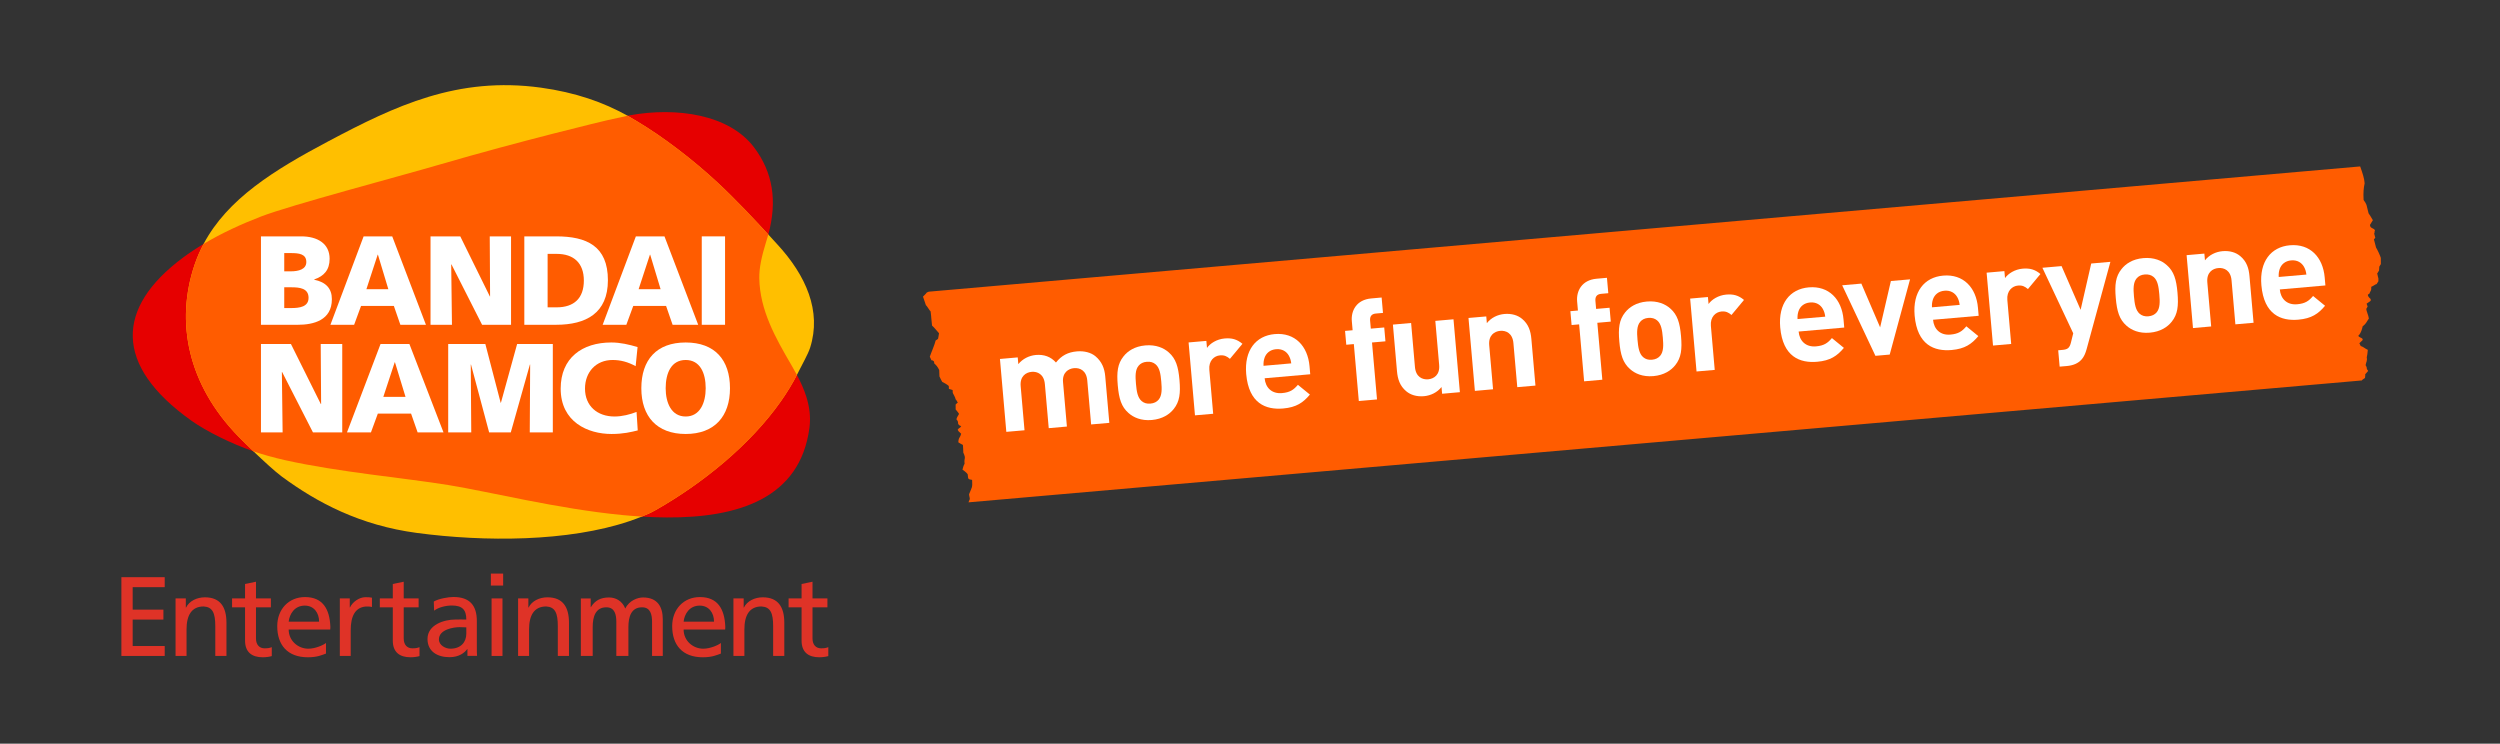 <?xml version="1.0" encoding="UTF-8" standalone="no"?>
<svg viewBox="0 0 316 94" version="1.1" xmlns="http://www.w3.org/2000/svg" xmlns:xlink="http://www.w3.org/1999/xlink">
  <rect x="0" y="0" width="316" height="94" fill="#333333" stroke="none"/>
  <g transform="translate(15, 10)">
    <path d="M9.181,43.164 C-0.665,36.16 -0.338,28.881 8.085,22.598 C8.931,21.967 9.815,21.383 10.732,20.834 C13.026,19.457 15.51,18.324 18.014,17.359 C21.75,15.922 35.411,12.31 40.506,10.82 C50.934,7.777 61.278,5.306 61.747,5.199 C62.086,5.121 63.62,4.781 64.327,4.631 C64.46,4.603 64.559,4.586 64.62,4.572 C70.51,3.507 77.178,4.457 80.325,8.642 C82.698,11.804 83.266,15.384 82.116,19.646 C82.02,19.986 81.92,20.334 81.803,20.685 C81.303,22.312 80.946,23.847 80.973,25.183 C81.053,29.207 82.997,32.67 85.061,36.195 C85.293,36.59 85.516,36.992 85.731,37.394 C86.206,38.293 86.62,39.199 86.913,40.128 C87.313,41.402 87.497,42.71 87.313,44.085 C86.13,52.984 78.364,55.459 69.249,55.406 C68.225,55.402 67.181,55.361 66.131,55.294 C65.321,55.246 64.508,55.185 63.69,55.105 C55.495,54.318 46.948,52.168 41.696,51.314 C36.178,50.416 27.823,49.679 21.028,48.164 C19.594,47.841 18.252,47.47 17.034,47.047 C14.258,46.086 11.105,44.535 9.181,43.164 L9.181,43.164 Z" id="Shape" fill="#E60000"></path>
    <path d="M82.116,19.646 C82.518,20.082 82.891,20.488 83.225,20.855 C86.889,24.826 88.87,29.322 87.401,33.945 C87.124,34.814 86.383,36.07 85.952,36.953 C85.878,37.099 85.805,37.246 85.731,37.394 C85.161,38.496 84.487,39.605 83.719,40.699 C79.823,46.244 73.797,51.113 67.864,54.48 C67.317,54.791 66.733,55.052 66.129,55.295 C66.129,55.295 66.128,55.295 66.128,55.295 C65.624,55.499 65.109,55.687 64.583,55.867 C56.835,58.49 46.262,58.509 37.678,57.361 C30.524,56.406 25.116,53.548 20.62,50.238 C19.772,49.611 18.295,48.251 17.035,47.048 C17.035,47.047 17.034,47.047 17.034,47.047 C16.26,46.304 15.571,45.621 15.165,45.209 C8.68,38.572 7.155,30.633 9.606,23.433 C9.918,22.517 10.295,21.658 10.733,20.834 C13.744,15.152 19.615,11.507 26.545,7.836 C34.945,3.383 42.824,-0.369 53.373,1.08 C57.744,1.683 61.297,2.933 64.326,4.631 C64.325,4.631 64.323,4.632 64.322,4.632 C64.323,4.632 64.325,4.631 64.327,4.631 C64.729,4.855 65.129,5.091 65.514,5.332 C68.815,7.295 72.627,10.211 75.739,13.109 C78.096,15.308 80.391,17.771 82.116,19.646 L82.116,19.646 L82.116,19.646 Z" id="Shape" fill="#FFBF00"></path>
    <path d="M85.061,36.195 C82.997,32.67 81.053,29.207 80.973,25.183 C80.946,23.847 81.303,22.312 81.803,20.685 C81.92,20.334 82.02,19.986 82.116,19.646 C80.391,17.771 78.096,15.308 75.739,13.109 C72.627,10.211 68.815,7.295 65.514,5.332 C65.129,5.091 64.729,4.855 64.327,4.631 C63.62,4.781 62.086,5.121 61.747,5.199 C61.278,5.306 50.934,7.777 40.506,10.82 C35.411,12.31 21.75,15.922 18.014,17.359 C15.51,18.324 13.026,19.457 10.733,20.834 C10.295,21.658 9.918,22.517 9.606,23.433 C7.155,30.633 8.68,38.572 15.165,45.209 C15.571,45.621 16.26,46.304 17.034,47.047 C18.252,47.47 19.594,47.841 21.028,48.164 C27.823,49.679 36.178,50.416 41.696,51.314 C46.948,52.168 55.495,54.318 63.69,55.105 C64.508,55.185 65.321,55.246 66.129,55.295 C66.733,55.052 67.317,54.791 67.864,54.48 C73.797,51.113 79.823,46.244 83.719,40.699 C84.487,39.605 85.161,38.496 85.731,37.394 C85.516,36.992 85.293,36.59 85.061,36.195" id="Shape" fill="#FF5C00"></path>
    <path d="M89.585,66.763 L87.701,66.763 L87.701,70.701 C87.701,71.543 88.172,71.948 88.785,71.948 C89.198,71.948 89.395,71.915 89.698,71.802 L89.698,72.931 C89.395,73.017 88.983,73.079 88.558,73.079 C87.174,73.079 86.319,72.427 86.319,70.972 L86.319,66.763 L84.678,66.763 L84.678,65.641 L86.319,65.641 L86.319,63.816 L87.701,63.529 L87.701,65.641 L89.585,65.641 L89.585,66.763 L89.585,66.763 Z" id="Shape" fill="#DF3327"></path>
    <path d="M77.706,65.64 L79.001,65.64 L79.001,66.796 L79.03,66.796 C79.429,65.968 80.399,65.501 81.411,65.501 C83.366,65.501 84.136,66.742 84.136,68.712 L84.136,72.911 L82.726,72.911 L82.726,69.148 C82.726,67.488 82.388,66.724 81.255,66.656 C79.727,66.656 79.091,67.777 79.091,69.548 L79.091,72.911 L77.706,72.911 L77.706,65.64 L77.706,65.64 Z" id="Shape" fill="#DF3327"></path>
    <path d="M71.409,68.578 C71.507,67.637 72.132,66.549 73.442,66.549 C74.6,66.549 75.253,67.465 75.253,68.578 L71.409,68.578 L71.409,68.578 L71.409,68.578 Z M76.122,71.271 C75.798,71.541 74.772,71.996 73.888,71.996 C72.616,71.996 71.409,71.012 71.409,69.574 L76.659,69.57 C76.679,69.428 76.679,69.287 76.673,69.148 C76.575,67.027 75.749,65.469 73.473,65.469 C71.421,65.469 69.964,66.996 69.964,69.148 C69.964,71.514 71.249,73.08 73.831,73.08 C75.026,73.08 75.612,72.797 76.122,72.611 L76.122,71.271 L76.122,71.271 Z" id="Shape" fill="#DF3327"></path>
    <path d="M58.42,65.642 L59.664,65.642 L59.664,66.738 L59.693,66.738 C60.203,65.902 60.924,65.519 61.984,65.519 C62.818,65.519 63.652,65.947 64.035,66.921 C64.531,65.888 65.621,65.519 66.274,65.519 C68.111,65.519 68.775,66.706 68.775,68.283 L68.775,72.908 L67.42,72.908 L67.42,68.605 C67.42,67.71 67.234,66.763 66.158,66.763 C64.801,66.763 64.43,67.927 64.43,69.271 L64.43,72.908 L62.904,72.908 L62.904,68.605 C62.904,67.71 62.721,66.763 61.645,66.763 C60.287,66.763 59.916,67.927 59.916,69.271 L59.916,72.908 L58.42,72.908 L58.42,65.642 L58.42,65.642 Z" id="Shape" fill="#DF3327"></path>
    <path d="M50.487,65.64 L51.784,65.64 L51.784,66.796 L51.813,66.796 C52.212,65.968 53.182,65.501 54.194,65.501 C56.149,65.501 56.919,66.742 56.919,68.712 L56.919,72.911 L55.508,72.911 L55.508,69.148 C55.508,67.488 55.171,66.724 54.04,66.656 C52.512,66.656 51.874,67.777 51.874,69.548 L51.874,72.911 L50.487,72.911 L50.487,65.64 L50.487,65.64 Z" id="Shape" fill="#DF3327"></path>
    <path d="M47.135,72.912 L48.514,72.912 L48.514,65.641 L47.135,65.641 L47.135,72.912 L47.135,72.912 Z M47.047,64.014 L48.598,64.014 L48.598,62.502 L47.047,62.502 L47.047,64.014 L47.047,64.014 Z" id="Shape" fill="#DF3327"></path>
    <path d="M43.942,70.099 C43.942,71.171 43.249,71.995 41.932,71.995 C41.325,71.995 40.479,71.581 40.479,70.818 C40.479,69.548 42.372,69.271 43.092,69.271 C43.376,69.271 43.661,69.298 43.942,69.298 L43.942,70.099 L43.942,70.099 L43.942,70.099 Z M39.872,67.189 C40.409,66.767 41.356,66.536 42.104,66.536 C43.432,66.536 43.942,67.068 43.942,68.312 C43.415,68.285 43.049,68.312 42.526,68.312 C41.155,68.312 39.036,68.956 39.036,70.763 C39.036,72.331 40.266,73.068 41.821,73.068 C43.038,73.068 43.743,72.488 44.053,72.046 L44.083,72.046 L44.083,72.9 L45.299,72.9 C45.27,72.685 45.272,72.304 45.272,71.484 L45.272,68.501 C45.272,66.536 44.381,65.46 42.315,65.46 C41.692,65.46 40.46,65.663 39.829,66.037 L39.872,67.189 L39.872,67.189 Z" id="Shape" fill="#DF3327"></path>
    <path d="M37.913,66.763 L36.03,66.763 L36.03,70.701 C36.03,71.543 36.501,71.948 37.114,71.948 C37.528,71.948 37.727,71.915 38.026,71.802 L38.026,72.931 C37.727,73.017 37.313,73.079 36.888,73.079 C35.505,73.079 34.649,72.427 34.649,70.972 L34.649,66.763 L33.009,66.763 L33.009,65.641 L34.649,65.641 L34.649,63.816 L36.03,63.529 L36.03,65.641 L37.913,65.641 L37.913,66.763 L37.913,66.763 Z" id="Shape" fill="#DF3327"></path>
    <path d="M27.954,65.64 L29.21,65.64 L29.21,66.781 L29.237,66.781 C29.583,66.048 30.421,65.509 31.134,65.488 C31.532,65.476 31.733,65.492 32.016,65.548 L32.016,66.724 C31.751,66.658 31.411,66.648 31.184,66.669 C29.921,66.802 29.329,67.841 29.329,69.665 L29.329,72.911 L27.954,72.911 L27.954,65.64 L27.954,65.64 Z" id="Shape" fill="#DF3327"></path>
    <path d="M21.489,68.578 C21.589,67.637 22.216,66.549 23.524,66.549 C24.68,66.549 25.335,67.465 25.335,68.578 L21.489,68.578 L21.489,68.578 L21.489,68.578 Z M26.204,71.271 C25.88,71.541 24.852,71.996 23.969,71.996 C22.7,71.996 21.489,71.012 21.489,69.574 L26.739,69.57 C26.76,69.428 26.76,69.287 26.755,69.148 C26.655,67.027 25.829,65.469 23.555,65.469 C21.503,65.469 20.044,66.996 20.044,69.148 C20.044,71.514 21.331,73.08 23.913,73.08 C25.108,73.08 25.692,72.797 26.204,72.611 L26.204,71.271 L26.204,71.271 Z" id="Shape" fill="#DF3327"></path>
    <path d="M19.239,66.763 L17.356,66.763 L17.356,70.701 C17.356,71.543 17.829,71.948 18.44,71.948 C18.854,71.948 19.052,71.915 19.352,71.802 L19.352,72.931 C19.052,73.017 18.639,73.079 18.214,73.079 C16.831,73.079 15.975,72.427 15.975,70.972 L15.975,66.763 L14.333,66.763 L14.333,65.641 L15.975,65.641 L15.975,63.816 L17.356,63.529 L17.356,65.641 L19.239,65.641 L19.239,66.763 L19.239,66.763 Z" id="Shape" fill="#DF3327"></path>
    <path d="M7.19,65.64 L8.487,65.64 L8.487,66.796 L8.518,66.796 C8.917,65.968 9.885,65.501 10.899,65.501 C12.854,65.501 13.624,66.742 13.624,68.712 L13.624,72.911 L12.213,72.911 L12.213,69.148 C12.213,67.488 11.876,66.724 10.743,66.656 C9.217,66.656 8.579,67.777 8.579,69.548 L8.579,72.911 L7.19,72.911 L7.19,65.64 L7.19,65.64 Z" id="Shape" fill="#DF3327"></path>
    <polygon id="Shape" fill="#DF3327" points="0.344 62.957 5.819 62.957 5.819 64.217 1.77 64.217 1.77 67.059 5.655 67.059 5.655 68.314 1.77 68.314 1.77 71.656 5.819 71.656 5.819 72.912 0.344 72.912"></polygon>
    <path d="M66.065,39.072 C66.065,42.627 68.016,44.855 71.67,44.855 C75.317,44.855 77.27,42.627 77.27,39.072 C77.27,35.49 75.35,33.289 71.67,33.289 C67.985,33.289 66.065,35.49 66.065,39.072 M69.141,39.072 C69.141,37.135 69.86,35.502 71.67,35.502 C73.479,35.502 74.2,37.135 74.2,39.072 C74.2,40.912 73.479,42.646 71.67,42.646 C69.86,42.646 69.141,40.912 69.141,39.072" id="Shape" fill="#FFFFFF"></path>
    <path d="M65.61,44.404 C64.758,44.609 63.815,44.855 62.294,44.855 C59.311,44.855 55.87,43.347 55.87,39.119 C55.87,35.232 58.592,33.289 62.272,33.289 C63.413,33.289 64.516,33.549 65.589,33.869 L65.346,36.283 C64.391,35.761 63.46,35.502 62.436,35.502 C60.325,35.502 58.944,37.041 58.944,39.119 C58.944,41.314 60.499,42.646 62.676,42.646 C63.651,42.646 64.643,42.384 65.46,42.068 L65.61,44.404 L65.61,44.404 Z" id="Shape" fill="#FFFFFF"></path>
    <polygon id="Shape" fill="#FFFFFF" points="41.653 33.484 46.348 33.484 48.284 40.912 48.315 40.912 50.364 33.484 54.876 33.484 54.876 44.656 51.962 44.656 52.012 36.08 51.979 36.08 49.563 44.656 46.827 44.656 44.536 36.08 44.505 36.08 44.567 44.656 41.653 44.656"></polygon>
    <path d="M28.858,44.656 L31.887,44.656 L32.76,42.277 L36.958,42.277 L37.788,44.656 L41.059,44.656 L36.749,33.484 L33.1,33.484 L28.858,44.656 L28.858,44.656 Z M36.256,40.16 L33.454,40.16 L34.893,35.789 L34.922,35.789 L36.256,40.16 L36.256,40.16 Z" id="Shape" fill="#FFFFFF"></path>
    <polygon id="Shape" fill="#FFFFFF" points="17.985 33.484 21.776 33.484 25.553 41.074 25.589 41.074 25.538 33.484 28.26 33.484 28.26 44.656 24.559 44.656 20.659 37.021 20.628 37.021 20.723 44.656 17.985 44.656"></polygon>
    <polygon id="Shape" fill="#FFFFFF" points="73.702 31.053 76.647 31.053 76.647 19.877 73.702 19.877"></polygon>
    <path d="M61.176,31.052 L64.17,31.052 L65.043,28.669 L69.192,28.669 L70.016,31.052 L73.252,31.052 L68.99,19.877 L65.373,19.877 L61.176,31.052 L61.176,31.052 Z M68.5,26.556 L65.721,26.556 L67.153,22.188 L67.182,22.188 L68.5,26.556 L68.5,26.556 Z" id="Shape" fill="#FFFFFF"></path>
    <path d="M51.274,31.052 L55.299,31.052 C59.067,31.052 61.84,29.593 61.84,25.419 C61.84,21.093 59.149,19.877 55.299,19.877 L51.274,19.877 L51.274,31.052 L51.274,31.052 Z M54.219,22.09 L55.362,22.09 C57.516,22.09 58.799,23.241 58.799,25.466 C58.799,27.692 57.563,28.848 55.362,28.848 L54.219,28.848 L54.219,22.09 L54.219,22.09 Z" id="Shape" fill="#FFFFFF"></path>
    <polygon id="Shape" fill="#FFFFFF" points="39.418 19.877 43.178 19.877 46.918 27.469 46.947 27.469 46.904 19.877 49.596 19.877 49.596 31.053 45.936 31.053 42.064 23.416 42.033 23.416 42.127 31.053 39.418 31.053"></polygon>
    <path d="M26.766,31.052 L29.762,31.052 L30.637,28.669 L34.784,28.669 L35.606,31.052 L38.838,31.052 L34.577,19.877 L30.961,19.877 L26.766,31.052 L26.766,31.052 Z M34.086,26.556 L31.313,26.556 L32.741,22.188 L32.77,22.188 L34.086,26.556 L34.086,26.556 Z" id="Shape" fill="#FFFFFF"></path>
    <path d="M20.928,21.99 L21.783,21.99 C22.772,21.99 23.719,22.09 23.719,23.117 C23.719,24.056 22.719,24.297 21.754,24.297 L20.928,24.297 L20.928,21.99 L20.928,21.99 Z M17.985,31.053 L22.645,31.053 C24.623,31.053 26.949,30.488 26.949,27.82 C26.949,26.459 26.19,25.658 24.717,25.357 L24.717,25.32 C25.951,24.904 26.664,24.121 26.664,22.711 C26.664,20.789 25.127,19.877 23.073,19.877 L17.985,19.877 L17.985,31.053 L17.985,31.053 Z M20.928,26.314 L21.834,26.314 C22.848,26.314 24.002,26.426 24.002,27.64 C24.002,28.781 22.883,28.939 21.801,28.939 L20.928,28.939 L20.928,26.314 L20.928,26.314 Z" id="Shape" fill="#FFFFFF"></path>
    <path d="M284.125,15.904 C284.067,15.748 283.966,15.554 283.759,15.273 C283.707,14.299 283.762,13.797 283.889,13.168 C283.856,12.593 283.649,11.945 283.325,11.037 L102.391,26.869 L102.136,26.98 C102.136,27.041 101.666,27.492 101.666,27.492 L102.037,28.586 C102.163,28.638 102.51,29.3 102.627,29.349 C102.754,30.334 102.686,30.172 102.811,31.152 C103.172,31.474 103.439,31.861 103.694,32.125 C103.516,33.015 103.701,32.732 103.266,33.035 C103.141,33.597 102.709,34.537 102.528,35.086 L102.731,35.535 C103.004,35.541 102.962,35.679 103.053,35.674 C103.056,35.736 103.097,35.947 103.097,35.947 C103.358,36.181 103.477,36.304 103.716,36.767 L103.746,37.578 C103.874,37.883 104.002,38.093 104.1,38.275 C104.379,38.425 104.593,38.509 104.924,38.783 C104.931,38.904 104.938,39.029 104.944,39.154 C105.07,39.203 105.287,39.246 105.412,39.299 C105.418,39.422 105.425,39.547 105.431,39.67 C105.431,39.67 105.785,40.293 105.794,40.48 C105.924,40.578 105.969,40.781 106.069,40.865 C105.969,40.972 105.797,41.109 105.791,41.131 C105.802,41.383 105.785,41.513 105.797,41.759 C105.797,41.759 106.145,42.156 106.219,42.312 C106.154,42.49 105.999,42.621 105.888,42.992 C105.888,42.992 106.085,43.222 106.093,43.343 L106.1,43.529 C106.21,43.804 106.272,43.74 106.493,43.871 C106.296,44.199 106.287,43.972 106.047,44.326 C106.133,44.437 106.154,44.513 106.189,44.545 C106.246,44.601 106.316,44.67 106.489,44.82 C106.352,45.39 106.159,45.246 106.133,45.908 C106.293,45.996 106.519,46.162 106.712,46.24 C106.731,46.611 106.763,46.832 106.761,47.209 C106.761,47.209 107.01,47.683 106.95,47.935 C106.95,47.935 106.864,48.297 106.925,48.603 C106.925,48.603 106.763,48.873 106.659,49.369 C106.659,49.369 107.162,49.685 107.32,49.959 C107.388,50.584 107.32,50.56 107.876,50.656 C107.934,51.697 107.856,51.529 107.487,52.474 C107.49,52.648 107.585,52.904 107.585,53.078 L107.415,53.496 L283.548,38.088 C283.526,38.025 283.937,37.773 283.937,37.773 C283.918,37.716 283.995,37.49 283.962,37.302 C284.094,37.181 284.267,36.951 284.33,36.894 C284.312,36.804 284.226,36.775 284.171,36.621 C284.185,36.408 284.012,36.156 284.012,36.156 C284.062,35.81 284.25,35.611 284.156,35.175 C284.221,34.877 284.255,34.711 284.291,34.218 C283.976,34.095 283.716,33.82 283.394,33.736 C283.351,33.611 283.265,33.506 283.223,33.384 C283.368,33.246 283.51,33.103 283.654,32.97 C283.634,32.906 283.611,32.845 283.589,32.783 C283.589,32.783 283.123,32.57 283.079,32.453 C283.43,32.17 283.647,31.328 283.625,31.269 C284.159,30.83 284.057,30.767 284.423,30.271 C284.397,29.896 284.087,29.297 284.104,29.035 L284.267,28.75 C284.228,28.629 284.182,28.508 284.137,28.383 C284.212,28.33 284.495,28.133 284.651,28.025 L284.654,27.8 C284.51,27.666 284.274,27.47 284.303,27.234 L284.483,27.129 C284.611,26.754 284.774,26.761 284.726,26.25 C285.012,26.15 285.229,25.931 285.401,25.906 L285.627,25.556 C285.616,25.361 285.649,25.281 285.625,25.152 C285.555,25.017 285.541,24.718 285.474,24.584 C285.589,24.383 285.712,24.197 285.712,24.197 C285.719,24.074 285.736,23.965 285.745,23.699 L285.942,23.379 L285.935,22.597 C285.897,22.404 285.471,21.488 285.334,21.293 L285.062,20.252 L285.236,20.056 C285.193,19.931 285.134,19.633 285.091,19.511 C285.193,19.437 285.101,19.205 285.204,19.133 C285.06,18.781 284.596,18.929 284.563,18.431 L284.93,17.83 C284.789,17.55 284.418,17.011 284.387,16.959 L284.125,15.904 L284.125,15.904 Z" id="Shape" fill="#FF5C00"></path>
    <path d="M276.23,23.734 C275.934,23.207 275.386,22.845 274.608,22.912 C273.831,22.98 273.352,23.433 273.153,24.004 C273.041,24.353 273.013,24.603 273.029,25.011 L276.529,24.705 C276.477,24.3 276.401,24.056 276.23,23.734 L276.23,23.734 L276.23,23.734 Z M273.168,26.586 C273.27,27.769 274.07,28.572 275.36,28.459 C276.37,28.373 276.84,28.045 277.373,27.412 L278.888,28.65 C278.033,29.668 277.175,30.261 275.513,30.406 C273.338,30.597 271.167,29.789 270.839,26.058 C270.576,23.052 272.055,21.213 274.441,21.002 C277.005,20.779 278.619,22.525 278.84,25.054 L278.93,26.08 L273.168,26.586 L273.168,26.586 Z" id="Shape" fill="#FFFFFF"></path>
    <path d="M267.552,30.996 L267.066,25.426 C266.956,24.172 266.121,23.816 265.399,23.881 C264.672,23.943 263.896,24.437 264.006,25.693 L264.492,31.264 L262.193,31.467 L261.387,22.252 L263.632,22.055 L263.707,22.904 C264.253,22.215 265.075,21.824 265.925,21.748 C266.844,21.668 267.612,21.904 268.17,22.373 C268.978,23.051 269.249,23.898 269.335,24.906 L269.85,30.797 L267.552,30.996 L267.552,30.996 Z" id="Shape" fill="#FFFFFF"></path>
    <path d="M257.21,25.004 C256.919,24.764 256.553,24.654 256.094,24.693 C255.634,24.734 255.311,24.902 255.067,25.191 C254.633,25.713 254.648,26.512 254.732,27.467 C254.816,28.42 254.94,29.231 255.46,29.668 C255.75,29.908 256.097,30.02 256.557,29.981 C257.015,29.94 257.358,29.768 257.601,29.481 C258.036,28.959 258.02,28.141 257.936,27.188 C257.852,26.231 257.729,25.441 257.21,25.004 M259.504,30.666 C258.989,31.318 258.099,31.93 256.739,32.049 C255.376,32.17 254.408,31.719 253.789,31.168 C252.883,30.373 252.579,29.348 252.434,27.666 C252.288,26.006 252.407,24.943 253.164,24.006 C253.676,23.356 254.549,22.744 255.913,22.625 C257.274,22.506 258.259,22.953 258.877,23.508 C259.786,24.301 260.089,25.324 260.234,26.984 C260.381,28.666 260.261,29.729 259.504,30.666" id="Shape" fill="#FFFFFF"></path>
    <path d="M248.747,34.139 C248.598,34.669 248.418,35.075 248.16,35.385 C247.676,35.961 247.002,36.197 246.242,36.266 L245.339,36.343 L245.157,34.276 L245.687,34.227 C246.344,34.172 246.595,33.989 246.767,33.297 L247.056,32.129 L243.159,23.846 L245.582,23.634 L247.991,29.162 L249.331,23.308 L251.754,23.096 L248.747,34.139 L248.747,34.139 Z" id="Shape" fill="#FFFFFF"></path>
    <path d="M241.332,26.537 C240.946,26.213 240.631,26.045 240.065,26.096 C239.357,26.158 238.627,26.756 238.728,27.922 L239.214,33.476 L236.917,33.678 L236.108,24.465 L238.356,24.269 L238.433,25.15 C238.828,24.582 239.673,24.045 240.663,23.957 C241.562,23.881 242.22,24.053 242.912,24.635 L241.332,26.537 L241.332,26.537 Z" id="Shape" fill="#FFFFFF"></path>
    <path d="M232.403,27.566 C232.108,27.041 231.559,26.677 230.782,26.746 C230.004,26.816 229.525,27.265 229.326,27.836 C229.215,28.185 229.182,28.435 229.201,28.845 L232.703,28.539 C232.648,28.132 232.575,27.888 232.403,27.566 L232.403,27.566 L232.403,27.566 Z M229.338,30.418 C229.442,31.603 230.244,32.408 231.534,32.293 C232.543,32.205 233.013,31.878 233.546,31.244 L235.061,32.484 C234.206,33.505 233.348,34.095 231.687,34.242 C229.511,34.431 227.338,33.625 227.01,29.892 C226.748,26.884 228.227,25.046 230.614,24.837 C233.179,24.613 234.793,26.361 235.013,28.89 L235.103,29.916 L229.338,30.418 L229.338,30.418 Z" id="Shape" fill="#FFFFFF"></path>
    <polygon id="Shape" fill="#FFFFFF" points="223.86 34.818 222.054 34.976 217.852 26.06 220.276 25.847 222.649 31.379 224.007 25.521 226.43 25.31"></polygon>
    <path d="M215.411,29.055 C215.116,28.527 214.567,28.163 213.79,28.233 C213.012,28.3 212.533,28.752 212.334,29.323 C212.223,29.672 212.19,29.924 212.208,30.329 L215.71,30.027 C215.656,29.62 215.583,29.377 215.411,29.055 L215.411,29.055 L215.411,29.055 Z M212.346,31.907 C212.449,33.09 213.251,33.892 214.542,33.782 C215.551,33.694 216.019,33.365 216.554,32.733 L218.069,33.972 C217.214,34.989 216.356,35.584 214.695,35.727 C212.519,35.917 210.346,35.109 210.018,31.378 C209.76,28.372 211.235,26.534 213.622,26.323 C216.186,26.099 217.801,27.846 218.021,30.375 L218.111,31.402 L212.346,31.907 L212.346,31.907 Z" id="Shape" fill="#FFFFFF"></path>
    <path d="M203.86,29.814 C203.477,29.492 203.158,29.324 202.591,29.373 C201.885,29.435 201.153,30.035 201.256,31.199 L201.742,36.755 L199.442,36.955 L198.635,27.742 L200.881,27.544 L200.961,28.427 C201.355,27.861 202.198,27.324 203.19,27.236 C204.091,27.156 204.75,27.332 205.441,27.912 L203.86,29.814 L203.86,29.814 Z" id="Shape" fill="#FFFFFF"></path>
    <path d="M194.456,30.494 C194.167,30.254 193.802,30.142 193.341,30.183 C192.883,30.223 192.56,30.394 192.316,30.681 C191.882,31.199 191.897,32.002 191.981,32.955 C192.065,33.912 192.188,34.721 192.709,35.156 C192.996,35.398 193.346,35.512 193.806,35.471 C194.265,35.431 194.605,35.256 194.849,34.969 C195.284,34.451 195.266,33.633 195.182,32.676 C195.099,31.723 194.977,30.93 194.456,30.494 M196.752,36.158 C196.239,36.808 195.348,37.422 193.985,37.541 C192.623,37.658 191.658,37.209 191.04,36.656 C190.133,35.863 189.829,34.838 189.682,33.158 C189.536,31.496 189.658,30.433 190.414,29.492 C190.926,28.844 191.8,28.232 193.162,28.113 C194.524,27.994 195.507,28.443 196.125,28.994 C197.033,29.789 197.336,30.812 197.481,32.476 C197.629,34.156 197.508,35.217 196.752,36.158" id="Shape" fill="#FFFFFF"></path>
    <path d="M186.903,30.801 L187.534,37.996 L185.233,38.199 L184.603,31 L183.65,31.084 L183.496,29.334 L184.45,29.25 L184.349,28.102 C184.236,26.791 184.934,25.395 186.809,25.231 L188.118,25.115 L188.288,27.061 L187.386,27.141 C186.837,27.19 186.616,27.51 186.661,28.041 L186.749,29.047 L188.449,28.899 L188.602,30.651 L186.903,30.801 L186.903,30.801 Z" id="Shape" fill="#FFFFFF"></path>
    <path d="M176.784,38.937 L176.295,33.365 C176.185,32.109 175.353,31.753 174.628,31.818 C173.902,31.882 173.126,32.378 173.236,33.632 L173.722,39.205 L171.425,39.408 L170.617,30.191 L172.865,29.996 L172.938,30.845 C173.483,30.154 174.305,29.763 175.154,29.687 C176.074,29.609 176.842,29.843 177.4,30.31 C178.208,30.988 178.478,31.837 178.566,32.847 L179.081,38.738 L176.784,38.937 L176.784,38.937 Z" id="Shape" fill="#FFFFFF"></path>
    <path d="M167.283,39.771 L167.207,38.921 C166.663,39.607 165.841,40.001 164.993,40.078 C164.074,40.158 163.304,39.921 162.746,39.453 C161.938,38.773 161.667,37.925 161.579,36.916 L161.064,31.029 L163.364,30.824 L163.85,36.396 C163.961,37.654 164.794,38.007 165.519,37.945 C166.244,37.88 167.021,37.386 166.91,36.13 L166.424,30.558 L168.722,30.359 L169.528,39.572 L167.283,39.771 L167.283,39.771 Z" id="Shape" fill="#FFFFFF"></path>
    <path d="M158.423,33.291 L159.054,40.49 L156.754,40.689 L156.125,33.492 L155.17,33.576 L155.015,31.826 L155.971,31.742 L155.871,30.594 C155.756,29.281 156.454,27.885 158.327,27.723 L159.638,27.605 L159.808,29.553 L158.904,29.631 C158.358,29.68 158.136,30 158.182,30.533 L158.27,31.539 L159.967,31.391 L160.12,33.143 L158.423,33.291 L158.423,33.291 Z" id="Shape" fill="#FFFFFF"></path>
    <path d="M147.913,34.957 C147.618,34.432 147.071,34.07 146.292,34.139 C145.515,34.207 145.038,34.658 144.838,35.228 C144.726,35.576 144.694,35.83 144.711,36.238 L148.213,35.93 C148.161,35.527 148.085,35.283 147.913,34.957 L147.913,34.957 L147.913,34.957 Z M144.85,37.812 C144.952,38.996 145.754,39.801 147.044,39.687 C148.053,39.6 148.523,39.273 149.054,38.639 L150.571,39.875 C149.716,40.896 148.858,41.486 147.197,41.633 C145.021,41.822 142.848,41.016 142.52,37.283 C142.26,34.277 143.737,32.436 146.124,32.228 C148.687,32.004 150.303,33.752 150.524,36.281 L150.613,37.307 L144.85,37.812 L144.85,37.812 Z" id="Shape" fill="#FFFFFF"></path>
    <path d="M140.463,35.359 C140.08,35.037 139.761,34.869 139.194,34.92 C138.488,34.98 137.757,35.58 137.859,36.748 L138.345,42.3 L136.044,42.5 L135.238,33.285 L137.484,33.089 L137.564,33.976 C137.958,33.406 138.801,32.867 139.793,32.783 C140.694,32.703 141.351,32.879 142.044,33.457 L140.463,35.359 L140.463,35.359 Z" id="Shape" fill="#FFFFFF"></path>
    <path d="M131.059,36.043 C130.772,35.799 130.405,35.688 129.945,35.731 C129.486,35.77 129.163,35.939 128.919,36.229 C128.485,36.748 128.5,37.549 128.584,38.504 C128.667,39.459 128.791,40.266 129.312,40.701 C129.599,40.943 129.95,41.057 130.409,41.016 C130.868,40.977 131.209,40.805 131.453,40.514 C131.888,39.994 131.869,39.178 131.785,38.225 C131.702,37.268 131.58,36.477 131.059,36.043 M133.356,41.701 C132.842,42.354 131.952,42.967 130.588,43.088 C129.226,43.207 128.261,42.756 127.643,42.203 C126.736,41.41 126.432,40.385 126.285,38.705 C126.139,37.043 126.261,35.979 127.017,35.041 C127.529,34.391 128.403,33.779 129.765,33.66 C131.126,33.541 132.111,33.988 132.729,34.541 C133.636,35.336 133.939,36.359 134.085,38.022 C134.233,39.703 134.111,40.766 133.356,41.701" id="Shape" fill="#FFFFFF"></path>
    <path d="M122.918,43.65 L122.43,38.08 C122.319,36.824 121.486,36.468 120.762,36.533 C120.054,36.591 119.261,37.091 119.366,38.295 L119.856,43.916 L117.56,44.119 L117.071,38.546 C116.96,37.293 116.128,36.939 115.404,37 C114.679,37.062 113.902,37.56 114.013,38.816 L114.499,44.386 L112.199,44.586 L111.394,35.373 L113.64,35.175 L113.715,36.025 C114.262,35.355 115.081,34.945 115.931,34.869 C116.956,34.781 117.817,35.08 118.472,35.822 C119.179,34.941 119.979,34.513 121.129,34.414 C122.049,34.336 122.906,34.562 123.464,35.029 C124.272,35.707 124.613,36.552 124.701,37.56 L125.218,43.449 L122.918,43.65 L122.918,43.65 Z" id="Shape" fill="#FFFFFF"></path>
  </g>
</svg>
